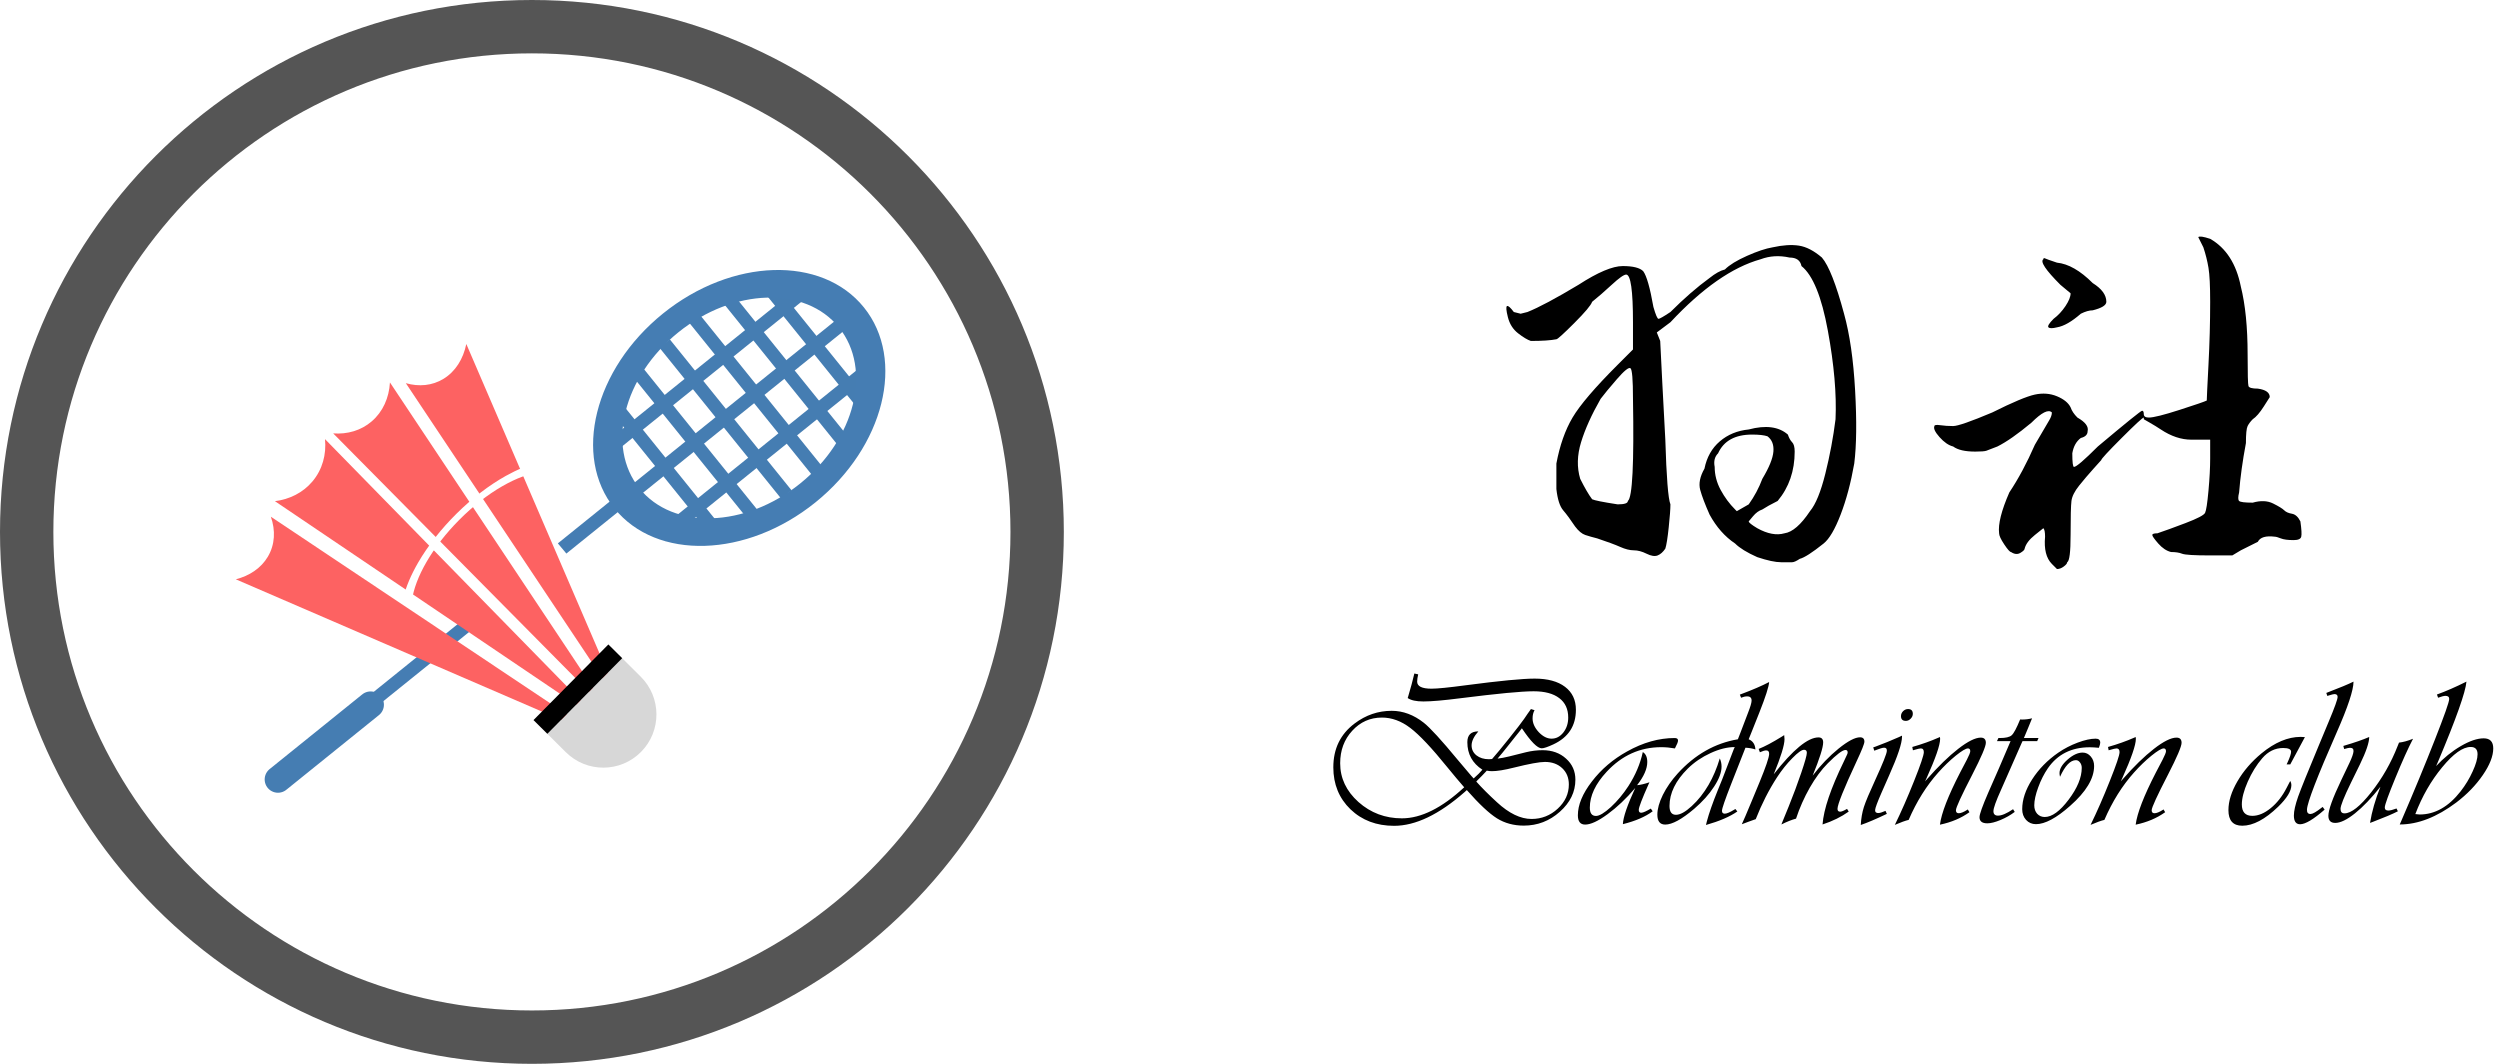 <svg width="188" height="80" viewBox="0 0 188 80" fill="none" xmlns="http://www.w3.org/2000/svg">
<path fill-rule="evenodd" clip-rule="evenodd" d="M40 80C62.091 80 80 62.091 80 40C80 17.909 62.091 0 40 0C17.909 0 0 17.909 0 40C0 62.091 17.909 80 40 80ZM40 75.987C59.875 75.987 75.987 59.875 75.987 40C75.987 20.125 59.875 4.013 40 4.013C20.125 4.013 4.013 20.125 4.013 40C4.013 59.875 20.125 75.987 40 75.987Z" fill="#555555"/>
<path fill-rule="evenodd" clip-rule="evenodd" d="M42.591 41.628L46.7 38.316L46.072 37.537L41.95 40.861L42.591 41.628ZM36.182 46.797L35.541 46.029L26.847 53.04L27.474 53.818L36.182 46.797Z" fill="#457DB3"/>
<line x1="57.586" y1="21.33" x2="65.337" y2="30.942" stroke="#457DB2"/>
<line x1="47.702" y1="27.66" x2="56.867" y2="39.026" stroke="#457DB2"/>
<line x1="54.522" y1="22.161" x2="63.687" y2="33.527" stroke="#457DB2"/>
<line x1="45.887" y1="30.061" x2="53.449" y2="39.438" stroke="#457DB2"/>
<line x1="52.249" y1="23.994" x2="61.414" y2="35.36" stroke="#457DB2"/>
<line x1="45.318" y1="34.104" x2="60.271" y2="22.047" stroke="#457DB2"/>
<line x1="49.975" y1="25.827" x2="59.141" y2="37.193" stroke="#457DB2"/>
<line x1="49.756" y1="40.308" x2="66.237" y2="27.019" stroke="#457DB2"/>
<line x1="47.184" y1="37.359" x2="63.665" y2="24.07" stroke="#457DB2"/>
<path fill-rule="evenodd" clip-rule="evenodd" d="M46.213 38.239C49.376 42.163 56.139 41.958 61.318 37.782C66.496 33.606 68.13 27.04 64.966 23.117C61.803 19.194 55.04 19.398 49.861 23.574C44.683 27.75 43.049 34.316 46.213 38.239ZM48.088 36.727C50.619 39.866 56.029 39.702 60.172 36.361C64.315 33.02 65.622 27.768 63.091 24.629C60.56 21.491 55.15 21.654 51.007 24.995C46.864 28.336 45.557 33.588 48.088 36.727Z" fill="#457DB3"/>
<line x1="20.903" y1="58.614" x2="27.871" y2="52.995" stroke="#457DB2" stroke-width="2" stroke-linecap="round"/>
<g filter="url(#filter0_d_127_2)">
<path fill-rule="evenodd" clip-rule="evenodd" d="M17.734 39.565L45.164 51.416L20.368 34.857C20.728 35.885 20.682 36.953 20.143 37.863C19.634 38.721 18.768 39.298 17.734 39.565Z" fill="#FD6262"/>
</g>
<g filter="url(#filter1_d_127_2)">
<path fill-rule="evenodd" clip-rule="evenodd" d="M30.518 24.814L46.955 49.479L35.066 21.868C34.839 22.985 34.258 23.932 33.355 24.486C32.502 25.009 31.5 25.095 30.518 24.814Z" fill="#FD6262"/>
</g>
<g filter="url(#filter2_d_127_2)">
<path fill-rule="evenodd" clip-rule="evenodd" d="M20.674 33.689L45.245 50.289L24.44 29.022C24.553 30.174 24.249 31.312 23.492 32.209C22.776 33.056 21.771 33.551 20.674 33.689Z" fill="#FD6262"/>
</g>
<g filter="url(#filter3_d_127_2)">
<path fill-rule="evenodd" clip-rule="evenodd" d="M25.056 28.591L45.849 49.597L29.324 24.759C29.259 25.907 28.8 26.961 27.948 27.691C27.143 28.38 26.117 28.669 25.056 28.591Z" fill="#FD6262"/>
</g>
<path fill-rule="evenodd" clip-rule="evenodd" d="M40.518 34.781C39.756 34.957 38.915 35.297 38.038 35.787C36.786 36.486 35.509 37.462 34.347 38.611C33.186 39.759 32.183 41.034 31.449 42.298C30.905 43.236 30.523 44.141 30.325 44.959L30.978 45.151C31.215 43.43 32.496 41.149 34.526 39.104C36.622 36.992 38.977 35.675 40.715 35.486L40.518 34.781Z" fill="white"/>
<g filter="url(#filter4_d_127_2)">
<path fill-rule="evenodd" clip-rule="evenodd" d="M41.159 51.183L42.553 52.567C44.12 54.124 46.651 54.113 48.206 52.543C49.76 50.974 49.749 48.44 48.181 46.884L46.787 45.499L41.159 51.183Z" fill="#D7D7D7"/>
<rect width="7.999" height="1.467" transform="matrix(0.704 -0.711 0.71 0.705 40.118 50.15)" fill="black"/>
</g>
<path d="M133.296 18.6C134.064 18.429 134.725 18.387 135.28 18.472C135.835 18.557 136.411 18.856 137.008 19.368C137.52 19.965 138.075 21.373 138.672 23.592C139.099 25.128 139.376 27.048 139.504 29.352C139.632 31.656 139.611 33.491 139.44 34.856C139.184 36.307 138.843 37.587 138.416 38.696C137.989 39.805 137.563 40.531 137.136 40.872C136.283 41.555 135.685 41.939 135.344 42.024C135.088 42.195 134.896 42.28 134.768 42.28C134.64 42.28 134.363 42.28 133.936 42.28C133.509 42.28 132.912 42.152 132.144 41.896C131.376 41.555 130.821 41.213 130.48 40.872C129.712 40.36 129.072 39.635 128.56 38.696C128.219 37.928 127.984 37.309 127.856 36.84C127.728 36.371 127.835 35.837 128.176 35.24C128.347 34.387 128.731 33.704 129.328 33.192C129.925 32.68 130.651 32.381 131.504 32.296C132.784 31.955 133.765 32.083 134.448 32.68C134.533 32.936 134.64 33.128 134.768 33.256C134.896 33.384 134.96 33.619 134.96 33.96C134.96 35.411 134.533 36.648 133.68 37.672C133.168 37.928 132.784 38.141 132.528 38.312C132.272 38.397 132.037 38.568 131.824 38.824C131.611 39.08 131.504 39.208 131.504 39.208C131.504 39.293 131.717 39.464 132.144 39.72C132.912 40.147 133.595 40.275 134.192 40.104C134.789 40.019 135.429 39.464 136.112 38.44C136.539 37.928 136.923 36.989 137.264 35.624C137.605 34.259 137.861 32.893 138.032 31.528C138.117 29.651 137.925 27.432 137.456 24.872C136.987 22.312 136.325 20.691 135.472 20.008C135.387 19.581 135.088 19.368 134.576 19.368C133.808 19.197 133.083 19.24 132.4 19.496C130.267 20.093 128.005 21.672 125.616 24.232L124.592 25L124.848 25.64C124.933 27.432 125.061 29.907 125.232 33.064C125.317 35.88 125.445 37.501 125.616 37.928C125.616 38.269 125.573 38.845 125.488 39.656C125.403 40.467 125.317 41 125.232 41.256C125.061 41.512 124.869 41.683 124.656 41.768C124.443 41.853 124.165 41.811 123.824 41.64C123.483 41.469 123.163 41.384 122.864 41.384C122.565 41.384 122.224 41.299 121.84 41.128C121.456 40.957 120.88 40.744 120.112 40.488C119.771 40.403 119.472 40.317 119.216 40.232C118.96 40.147 118.704 39.933 118.448 39.592C118.107 39.08 117.808 38.675 117.552 38.376C117.296 38.077 117.125 37.544 117.04 36.776C117.04 36.264 117.04 35.624 117.04 34.856C117.296 33.491 117.701 32.339 118.256 31.4C118.811 30.461 119.941 29.139 121.648 27.432L122.8 26.28V24.232C122.8 21.843 122.629 20.648 122.288 20.648C122.117 20.648 121.755 20.904 121.2 21.416C120.645 21.928 120.155 22.355 119.728 22.696C119.643 22.952 119.195 23.485 118.384 24.296C117.573 25.107 117.125 25.512 117.04 25.512C116.613 25.597 115.973 25.64 115.12 25.64C114.864 25.555 114.544 25.363 114.16 25.064C113.776 24.765 113.52 24.36 113.392 23.848C113.264 23.336 113.243 23.059 113.328 23.016C113.413 22.973 113.584 23.123 113.84 23.464L114.352 23.592L114.864 23.464C115.717 23.123 116.997 22.44 118.704 21.416C120.155 20.477 121.264 20.008 122.032 20.008C122.8 20.008 123.312 20.136 123.568 20.392C123.824 20.733 124.08 21.629 124.336 23.08C124.507 23.677 124.635 23.976 124.72 23.976C124.805 23.976 125.104 23.805 125.616 23.464C126.64 22.44 127.621 21.587 128.56 20.904C128.987 20.563 129.371 20.349 129.712 20.264C130.053 19.923 130.608 19.581 131.376 19.24C132.144 18.899 132.784 18.685 133.296 18.6ZM122.8 29.992C122.8 28.541 122.736 27.773 122.608 27.688C122.48 27.603 122.139 27.88 121.584 28.52C121.029 29.16 120.624 29.651 120.368 29.992C119.685 31.187 119.195 32.275 118.896 33.256C118.597 34.237 118.576 35.155 118.832 36.008C119.173 36.691 119.472 37.203 119.728 37.544C119.899 37.629 120.539 37.757 121.648 37.928C122.16 37.928 122.416 37.843 122.416 37.672C122.757 37.416 122.885 34.856 122.8 29.992ZM132.912 32.808C132.656 32.723 132.272 32.68 131.76 32.68C130.48 32.68 129.627 33.149 129.2 34.088C128.944 34.344 128.859 34.685 128.944 35.112C128.944 35.709 129.093 36.285 129.392 36.84C129.691 37.395 130.053 37.885 130.48 38.312L130.608 38.44L131.504 37.928C131.931 37.331 132.272 36.691 132.528 36.008C133.04 35.155 133.317 34.472 133.36 33.96C133.403 33.448 133.253 33.064 132.912 32.808ZM153.661 19.496C153.661 19.411 153.704 19.389 153.789 19.432C153.875 19.475 154.173 19.581 154.685 19.752C155.539 19.837 156.435 20.349 157.373 21.288C158.056 21.715 158.397 22.184 158.397 22.696C158.397 22.952 158.056 23.165 157.373 23.336C157.117 23.336 156.819 23.421 156.477 23.592C155.795 24.189 155.197 24.531 154.685 24.616C154.344 24.701 154.131 24.701 154.045 24.616C153.96 24.531 154.088 24.317 154.429 23.976C154.771 23.72 155.069 23.4 155.325 23.016C155.581 22.632 155.709 22.312 155.709 22.056C155.709 22.056 155.453 21.843 154.941 21.416C153.832 20.307 153.405 19.667 153.661 19.496ZM165.309 17.832C165.395 17.747 165.693 17.789 166.205 17.96C167.4 18.643 168.168 19.837 168.509 21.544C168.851 22.909 169.021 24.616 169.021 26.664C169.021 28.115 169.043 28.904 169.085 29.032C169.128 29.16 169.363 29.224 169.789 29.224C170.387 29.309 170.685 29.523 170.685 29.864C170.685 29.864 170.536 30.099 170.237 30.568C169.939 31.037 169.661 31.357 169.405 31.528C169.235 31.699 169.107 31.869 169.021 32.04C168.936 32.211 168.893 32.637 168.893 33.32C168.637 34.685 168.467 35.923 168.381 37.032C168.296 37.373 168.296 37.587 168.381 37.672C168.467 37.757 168.808 37.8 169.405 37.8C170.003 37.629 170.515 37.651 170.941 37.864C171.368 38.077 171.645 38.248 171.773 38.376C171.901 38.504 172.093 38.589 172.349 38.632C172.605 38.675 172.819 38.867 172.989 39.208C173.075 39.805 173.096 40.189 173.053 40.36C173.011 40.531 172.819 40.616 172.477 40.616C172.051 40.616 171.731 40.573 171.517 40.488C171.304 40.403 171.155 40.36 171.069 40.36C170.387 40.275 169.96 40.403 169.789 40.744C169.619 40.829 169.192 41.043 168.509 41.384L167.869 41.768H166.205C165.011 41.768 164.307 41.725 164.093 41.64C163.88 41.555 163.603 41.512 163.261 41.512C162.92 41.427 162.6 41.213 162.301 40.872C162.003 40.531 161.853 40.317 161.853 40.232C161.853 40.147 161.981 40.104 162.237 40.104C162.749 39.933 163.453 39.677 164.349 39.336C165.245 38.995 165.736 38.739 165.821 38.568C165.907 38.397 165.992 37.843 166.077 36.904C166.163 35.965 166.205 35.155 166.205 34.472V33.064H164.797C164.029 33.064 163.261 32.808 162.493 32.296C162.237 32.125 161.96 31.955 161.661 31.784C161.363 31.613 161.213 31.528 161.213 31.528C161.213 31.443 161.213 31.4 161.213 31.4C161.128 31.4 160.573 31.912 159.549 32.936C158.525 33.96 158.013 34.515 158.013 34.6C158.013 34.6 157.821 34.813 157.437 35.24C157.053 35.667 156.691 36.093 156.349 36.52C156.008 36.947 155.816 37.331 155.773 37.672C155.731 38.013 155.709 38.867 155.709 40.232C155.709 41.512 155.624 42.195 155.453 42.28C155.453 42.365 155.368 42.472 155.197 42.6C155.027 42.728 154.856 42.792 154.685 42.792C154.685 42.792 154.557 42.664 154.301 42.408C153.875 41.981 153.704 41.299 153.789 40.36C153.789 40.019 153.747 39.805 153.661 39.72C153.661 39.72 153.448 39.891 153.021 40.232C152.595 40.573 152.339 40.915 152.253 41.256C152.253 41.341 152.147 41.448 151.933 41.576C151.72 41.704 151.485 41.683 151.229 41.512C151.144 41.512 150.973 41.32 150.717 40.936C150.461 40.552 150.333 40.275 150.333 40.104C150.248 39.421 150.504 38.397 151.101 37.032C151.784 36.008 152.424 34.813 153.021 33.448C153.619 32.424 153.981 31.805 154.109 31.592C154.237 31.379 154.301 31.187 154.301 31.016C154.045 30.76 153.533 31.016 152.765 31.784C151.741 32.637 150.888 33.235 150.205 33.576C149.779 33.747 149.501 33.853 149.373 33.896C149.245 33.939 148.968 33.96 148.541 33.96C147.773 33.96 147.219 33.832 146.877 33.576C146.536 33.491 146.195 33.256 145.853 32.872C145.512 32.488 145.384 32.211 145.469 32.04C145.469 31.955 145.619 31.933 145.917 31.976C146.216 32.019 146.536 32.04 146.877 32.04C147.219 32.04 148.2 31.699 149.821 31.016C151.357 30.248 152.424 29.8 153.021 29.672C153.619 29.544 154.173 29.587 154.685 29.8C155.197 30.013 155.539 30.291 155.709 30.632C155.795 30.888 155.965 31.144 156.221 31.4C156.819 31.741 157.075 32.083 156.989 32.424C156.989 32.68 156.819 32.851 156.477 32.936C156.136 33.192 155.923 33.576 155.837 34.088C155.837 34.771 155.88 35.112 155.965 35.112C156.136 35.112 156.733 34.6 157.757 33.576C159.891 31.784 161 30.888 161.085 30.888C161.171 30.888 161.213 30.973 161.213 31.144C161.213 31.315 161.341 31.4 161.597 31.4C161.939 31.4 162.707 31.208 163.901 30.824C165.096 30.44 165.779 30.205 165.949 30.12C165.949 29.949 165.992 29.053 166.077 27.432C166.163 25.811 166.205 24.232 166.205 22.696C166.205 21.501 166.163 20.648 166.077 20.136C165.992 19.624 165.864 19.112 165.693 18.6C165.437 18.088 165.309 17.832 165.309 17.832Z" fill="black"/>
<path d="M114.445 54.766C114.341 54.911 114.18 55.117 113.961 55.383C113.857 55.513 113.698 55.714 113.484 55.984C113.115 56.453 112.826 56.807 112.617 57.047C112.862 57.021 113.154 56.966 113.492 56.883L114.742 56.57C115.169 56.466 115.589 56.414 116 56.414C116.714 56.414 117.302 56.625 117.766 57.047C118.234 57.464 118.469 57.992 118.469 58.633C118.469 59.55 118.078 60.354 117.297 61.047C116.521 61.74 115.617 62.086 114.586 62.086C113.831 62.086 113.159 61.904 112.57 61.539C111.982 61.169 111.227 60.461 110.305 59.414L110.141 59.562C108.214 61.255 106.445 62.102 104.836 62.102C103.513 62.102 102.419 61.688 101.555 60.859C100.695 60.026 100.266 58.974 100.266 57.703C100.266 56.307 100.799 55.208 101.867 54.406C102.706 53.771 103.635 53.453 104.656 53.453C105.505 53.453 106.31 53.753 107.07 54.352C107.549 54.732 108.396 55.656 109.609 57.125C110.005 57.604 110.349 58.01 110.641 58.344L110.82 58.539C111.107 58.284 111.326 58.065 111.477 57.883C110.721 57.393 110.344 56.703 110.344 55.812C110.344 55.271 110.62 55 111.172 55C110.833 55.385 110.664 55.737 110.664 56.055C110.664 56.357 110.786 56.607 111.031 56.805C111.276 56.997 111.589 57.094 111.969 57.094C112.01 57.094 112.089 57.089 112.203 57.078L112.25 57.023C112.51 56.732 112.927 56.227 113.5 55.508C114.073 54.789 114.445 54.305 114.617 54.055L114.883 53.664L115.023 53.469C115.044 53.443 115.078 53.393 115.125 53.32L115.398 53.406C115.299 53.578 115.25 53.784 115.25 54.023C115.25 54.378 115.404 54.721 115.711 55.055C116.023 55.383 116.346 55.547 116.68 55.547C117.023 55.547 117.318 55.393 117.562 55.086C117.807 54.773 117.93 54.398 117.93 53.961C117.93 53.325 117.706 52.839 117.258 52.5C116.81 52.156 116.167 51.984 115.328 51.984C114.422 51.984 112.586 52.159 109.82 52.508C108.57 52.669 107.643 52.75 107.039 52.75C106.497 52.75 106.104 52.664 105.859 52.492L105.906 52.336C106.083 51.747 106.234 51.185 106.359 50.648L106.648 50.711C106.596 50.935 106.57 51.117 106.57 51.258C106.57 51.612 106.93 51.789 107.648 51.789C108.091 51.789 108.953 51.703 110.234 51.531C112.766 51.198 114.49 51.031 115.406 51.031C116.385 51.031 117.146 51.237 117.688 51.648C118.234 52.06 118.508 52.635 118.508 53.375C118.508 54.583 117.943 55.45 116.812 55.977C116.385 56.175 116.094 56.273 115.938 56.273C115.615 56.273 115.117 55.771 114.445 54.766ZM111.016 58.773C111.427 59.237 111.945 59.755 112.57 60.328C113.477 61.167 114.344 61.586 115.172 61.586C115.927 61.586 116.583 61.328 117.141 60.812C117.698 60.297 117.977 59.69 117.977 58.992C117.977 58.487 117.81 58.078 117.477 57.766C117.143 57.453 116.711 57.297 116.18 57.297C115.768 57.297 114.987 57.44 113.836 57.727C113.133 57.904 112.586 57.992 112.195 57.992C112.065 57.992 111.935 57.979 111.805 57.953C111.763 57.995 111.737 58.023 111.727 58.039L111.43 58.352L111.094 58.688C111.083 58.698 111.057 58.727 111.016 58.773ZM110.109 59.203L110.039 59.125C109.732 58.776 109.336 58.305 108.852 57.711C107.669 56.247 106.737 55.258 106.055 54.742C105.372 54.221 104.661 53.961 103.922 53.961C103.036 53.961 102.292 54.292 101.688 54.953C101.083 55.609 100.781 56.425 100.781 57.398C100.781 58.518 101.24 59.49 102.156 60.312C103.078 61.13 104.167 61.539 105.422 61.539C106.87 61.539 108.432 60.76 110.109 59.203ZM124.141 60.805L124.281 61.008C123.734 61.419 122.987 61.742 122.039 61.977C122.065 61.45 122.375 60.544 122.969 59.258C122.297 60.05 121.604 60.706 120.891 61.227C120.182 61.747 119.62 62.008 119.203 62.008C118.839 62.008 118.656 61.776 118.656 61.312C118.656 60.526 119.008 59.677 119.711 58.766C120.414 57.849 121.297 57.096 122.359 56.508C123.557 55.836 124.75 55.5 125.938 55.5C126.104 55.5 126.188 55.562 126.188 55.688C126.188 55.792 126.109 55.99 125.953 56.281C125.599 56.219 125.255 56.188 124.922 56.188C123.333 56.188 121.966 56.805 120.82 58.039C119.977 58.945 119.555 59.844 119.555 60.734C119.555 61.151 119.708 61.359 120.016 61.359C120.276 61.359 120.651 61.135 121.141 60.688C121.63 60.234 122.068 59.711 122.453 59.117C122.984 58.294 123.346 57.44 123.539 56.555C123.763 56.69 123.875 56.94 123.875 57.305C123.875 57.81 123.62 58.391 123.109 59.047C123.359 59.026 123.669 58.953 124.039 58.828L123.977 58.961C123.482 60.07 123.234 60.719 123.234 60.906C123.234 61.057 123.305 61.128 123.445 61.117C123.576 61.107 123.807 61.003 124.141 60.805ZM133.039 51.289C133.018 51.633 132.773 52.396 132.305 53.578L131.727 55.031L131.5 55.594C131.812 55.719 131.982 55.974 132.008 56.359C131.789 56.286 131.539 56.242 131.258 56.227L131.203 56.367L130.195 58.93C129.727 60.122 129.492 60.802 129.492 60.969C129.492 61.115 129.562 61.188 129.703 61.188C129.849 61.188 130.089 61.086 130.422 60.883C130.438 60.872 130.464 60.857 130.5 60.836L130.648 61.023C130.086 61.414 129.299 61.753 128.289 62.039L128.352 61.781C128.518 61.156 128.792 60.375 129.172 59.438C129.292 59.151 129.401 58.883 129.5 58.633L130.375 56.352L130.453 56.18C129.891 56.18 129.284 56.331 128.633 56.633C127.982 56.93 127.411 57.318 126.922 57.797C126.005 58.708 125.547 59.646 125.547 60.609C125.547 61.052 125.708 61.273 126.031 61.273C126.349 61.273 126.745 61.055 127.219 60.617C127.698 60.18 128.12 59.648 128.484 59.023C128.828 58.43 129.109 57.766 129.328 57.031C129.417 57.224 129.461 57.43 129.461 57.648C129.461 58.081 129.273 58.583 128.898 59.156C128.529 59.729 128.031 60.284 127.406 60.82C126.474 61.612 125.747 62.008 125.227 62.008C124.831 62.008 124.633 61.76 124.633 61.266C124.633 60.833 124.771 60.336 125.047 59.773C125.328 59.211 125.701 58.675 126.164 58.164C127.461 56.742 128.969 55.885 130.688 55.594L130.898 55.055L131.461 53.578C131.628 53.151 131.714 52.859 131.719 52.703C131.729 52.479 131.617 52.367 131.383 52.367C131.247 52.367 131.096 52.401 130.93 52.469L130.836 52.234L130.961 52.188C131.81 51.87 132.503 51.57 133.039 51.289ZM138.898 60.828L139.023 61.031C138.471 61.427 137.815 61.75 137.055 62C137.138 60.865 137.672 59.286 138.656 57.266L138.883 56.781C138.924 56.703 138.945 56.638 138.945 56.586C138.945 56.461 138.891 56.398 138.781 56.398C138.557 56.398 138.115 56.732 137.453 57.398C136.974 57.878 136.521 58.49 136.094 59.234C135.672 59.979 135.328 60.755 135.062 61.562C134.755 61.641 134.388 61.786 133.961 62L134.047 61.781L134.516 60.633C134.859 59.784 135.172 58.945 135.453 58.117C135.734 57.289 135.875 56.786 135.875 56.609C135.875 56.458 135.805 56.383 135.664 56.383C135.487 56.383 135.193 56.594 134.781 57.016C134.37 57.432 133.987 57.911 133.633 58.453C133.018 59.401 132.484 60.45 132.031 61.602C131.964 61.622 131.924 61.635 131.914 61.641L131.5 61.789C131.333 61.846 131.161 61.911 130.984 61.984C131.109 61.719 131.354 61.146 131.719 60.266L132.328 58.797C132.786 57.682 133.023 56.987 133.039 56.711C133.049 56.523 132.974 56.43 132.812 56.43C132.708 56.43 132.552 56.477 132.344 56.57L132.25 56.32C132.703 56.143 133.286 55.833 134 55.391L134.172 55.281C134.188 55.401 134.195 55.503 134.195 55.586C134.195 56.029 133.924 56.909 133.383 58.227C134.831 56.378 135.953 55.453 136.75 55.453C136.984 55.453 137.102 55.578 137.102 55.828C137.102 56.203 136.839 57.036 136.312 58.328C136.911 57.542 137.56 56.865 138.258 56.297C138.961 55.729 139.5 55.445 139.875 55.445C140.094 55.445 140.203 55.555 140.203 55.773C140.203 55.925 140.005 56.422 139.609 57.266C138.656 59.312 138.18 60.5 138.18 60.828C138.18 60.969 138.247 61.039 138.383 61.039C138.482 61.039 138.654 60.969 138.898 60.828ZM143.031 55.32V55.406C143.031 55.896 142.708 56.865 142.062 58.312L141.484 59.625C141.177 60.328 141.018 60.758 141.008 60.914C141.003 61.075 141.091 61.151 141.273 61.141C141.378 61.135 141.549 61.081 141.789 60.977L141.891 61.203C141.073 61.594 140.419 61.872 139.93 62.039C139.956 61.55 140.034 61.099 140.164 60.688C140.299 60.271 140.589 59.583 141.031 58.625C141.594 57.396 141.88 56.677 141.891 56.469C141.901 56.307 141.833 56.227 141.688 56.227C141.62 56.227 141.531 56.245 141.422 56.281L141.094 56.398C141.073 56.404 141.023 56.422 140.945 56.453L140.867 56.203L141.031 56.148C141.609 55.935 142.198 55.695 142.797 55.43L143.031 55.32ZM143.484 53.32C143.724 53.32 143.844 53.44 143.844 53.68C143.844 53.815 143.789 53.938 143.68 54.047C143.576 54.156 143.456 54.211 143.32 54.211C143.076 54.211 142.953 54.091 142.953 53.852C142.953 53.716 143.005 53.594 143.109 53.484C143.219 53.375 143.344 53.32 143.484 53.32ZM147.977 60.867L148.102 61.078C147.477 61.526 146.737 61.839 145.883 62.016C145.992 61.156 146.497 59.852 147.398 58.102L147.906 57.133C148.078 56.8 148.164 56.586 148.164 56.492C148.164 56.352 148.107 56.281 147.992 56.281C147.831 56.281 147.523 56.464 147.07 56.828C146.622 57.193 146.185 57.615 145.758 58.094C144.872 59.083 144.13 60.271 143.531 61.656C143.286 61.714 142.94 61.839 142.492 62.031C142.971 61.052 143.453 59.953 143.938 58.734C144.427 57.51 144.672 56.786 144.672 56.562C144.672 56.375 144.596 56.281 144.445 56.281C144.367 56.281 144.198 56.32 143.938 56.398C143.917 56.404 143.888 56.411 143.852 56.422L143.805 56.172C144.534 55.964 145.193 55.729 145.781 55.469L145.883 55.422C145.893 55.49 145.898 55.536 145.898 55.562C145.898 56.026 145.557 57.013 144.875 58.523L144.766 58.758L144.898 58.609C145.753 57.635 146.539 56.87 147.258 56.312C147.982 55.75 148.547 55.469 148.953 55.469C149.208 55.469 149.336 55.599 149.336 55.859C149.336 56.13 148.995 56.93 148.312 58.258C147.495 59.841 147.086 60.732 147.086 60.93C147.086 61.081 147.156 61.156 147.297 61.156C147.453 61.156 147.667 61.07 147.938 60.898L147.977 60.867ZM153.297 55.5L153.195 55.734H152.094L152.031 55.867C151.932 56.075 151.664 56.685 151.227 57.695C151.049 58.107 150.799 58.675 150.477 59.398C150.096 60.242 149.906 60.776 149.906 61C149.906 61.224 150.021 61.336 150.25 61.336C150.526 61.336 150.904 61.175 151.383 60.852L151.508 61.055C151.195 61.294 150.839 61.497 150.438 61.664C150.036 61.831 149.706 61.914 149.445 61.914C149.055 61.914 148.859 61.76 148.859 61.453C148.859 61.234 149.078 60.62 149.516 59.609L150.328 57.758C150.781 56.711 151.044 56.096 151.117 55.914L151.195 55.734H150.172L150.281 55.5H150.383C150.831 55.5 151.13 55.43 151.281 55.289C151.438 55.148 151.648 54.753 151.914 54.102C151.992 54.107 152.044 54.109 152.07 54.109C152.32 54.109 152.568 54.078 152.812 54.016C152.755 54.167 152.654 54.414 152.508 54.758L152.273 55.32L152.195 55.5H153.297ZM157.836 56.234C157.56 56.208 157.331 56.195 157.148 56.195C155.779 56.195 154.729 56.721 154 57.773C153.714 58.19 153.471 58.669 153.273 59.211C153.076 59.747 152.977 60.198 152.977 60.562C152.977 60.818 153.049 61.029 153.195 61.195C153.346 61.357 153.536 61.438 153.766 61.438C154.307 61.438 154.906 61.003 155.562 60.133C156.219 59.263 156.547 58.466 156.547 57.742C156.547 57.581 156.503 57.445 156.414 57.336C156.331 57.221 156.229 57.164 156.109 57.164C155.693 57.164 155.294 57.581 154.914 58.414C154.888 58.31 154.875 58.219 154.875 58.141C154.875 57.818 155.076 57.479 155.477 57.125C155.878 56.771 156.258 56.594 156.617 56.594C156.857 56.594 157.06 56.693 157.227 56.891C157.393 57.083 157.477 57.32 157.477 57.602C157.477 58.544 156.875 59.544 155.672 60.602C154.641 61.518 153.784 61.977 153.102 61.977C152.805 61.977 152.557 61.87 152.359 61.656C152.167 61.443 152.07 61.175 152.07 60.852C152.07 60.138 152.318 59.393 152.812 58.617C153.312 57.836 153.969 57.164 154.781 56.602C155.229 56.294 155.716 56.042 156.242 55.844C156.773 55.646 157.224 55.547 157.594 55.547C157.823 55.547 157.938 55.648 157.938 55.852C157.938 55.93 157.904 56.057 157.836 56.234ZM162.695 60.867L162.82 61.078C162.195 61.526 161.456 61.839 160.602 62.016C160.711 61.156 161.216 59.852 162.117 58.102L162.625 57.133C162.797 56.8 162.883 56.586 162.883 56.492C162.883 56.352 162.826 56.281 162.711 56.281C162.549 56.281 162.242 56.464 161.789 56.828C161.341 57.193 160.904 57.615 160.477 58.094C159.591 59.083 158.849 60.271 158.25 61.656C158.005 61.714 157.659 61.839 157.211 62.031C157.69 61.052 158.172 59.953 158.656 58.734C159.146 57.51 159.391 56.786 159.391 56.562C159.391 56.375 159.315 56.281 159.164 56.281C159.086 56.281 158.917 56.32 158.656 56.398C158.635 56.404 158.607 56.411 158.57 56.422L158.523 56.172C159.253 55.964 159.911 55.729 160.5 55.469L160.602 55.422C160.612 55.49 160.617 55.536 160.617 55.562C160.617 56.026 160.276 57.013 159.594 58.523L159.484 58.758L159.617 58.609C160.471 57.635 161.258 56.87 161.977 56.312C162.701 55.75 163.266 55.469 163.672 55.469C163.927 55.469 164.055 55.599 164.055 55.859C164.055 56.13 163.714 56.93 163.031 58.258C162.214 59.841 161.805 60.732 161.805 60.93C161.805 61.081 161.875 61.156 162.016 61.156C162.172 61.156 162.385 61.07 162.656 60.898L162.695 60.867ZM173.328 55.43L172.227 57.484H171.953L172.016 57.352C172.198 56.956 172.289 56.682 172.289 56.531C172.289 56.344 172.091 56.25 171.695 56.25C171.086 56.25 170.56 56.508 170.117 57.023C169.695 57.513 169.333 58.099 169.031 58.781C168.734 59.458 168.586 60.029 168.586 60.492C168.586 61.065 168.849 61.352 169.375 61.352C169.823 61.352 170.284 61.159 170.758 60.773C171.232 60.388 171.63 59.88 171.953 59.25L172.156 58.859C172.167 58.839 172.19 58.794 172.227 58.727C172.284 58.825 172.312 58.927 172.312 59.031C172.312 59.479 171.979 60.026 171.312 60.672C170.328 61.62 169.43 62.094 168.617 62.094C167.924 62.094 167.578 61.703 167.578 60.922C167.578 60.25 167.805 59.526 168.258 58.75C168.711 57.974 169.312 57.276 170.062 56.656C171.068 55.828 172.049 55.414 173.008 55.414C173.07 55.414 173.177 55.419 173.328 55.43ZM176.984 51.258C176.984 51.893 176.562 53.167 175.719 55.078C174.255 58.406 173.51 60.339 173.484 60.875C173.474 61.109 173.568 61.221 173.766 61.211C173.917 61.206 174.185 61.052 174.57 60.75L174.664 60.68L174.812 60.883C173.974 61.617 173.359 61.984 172.969 61.984C172.656 61.984 172.5 61.766 172.5 61.328C172.5 60.99 172.607 60.516 172.82 59.906C173.039 59.297 173.557 58.013 174.375 56.055L175.117 54.273C175.565 53.206 175.789 52.583 175.789 52.406C175.789 52.266 175.708 52.195 175.547 52.195C175.49 52.195 175.352 52.229 175.133 52.297C175.107 52.307 175.068 52.32 175.016 52.336L174.938 52.109L175.055 52.062C175.956 51.719 176.599 51.45 176.984 51.258ZM181.461 55.555C181.096 56.253 180.654 57.234 180.133 58.5C179.612 59.766 179.346 60.503 179.336 60.711C179.331 60.872 179.419 60.953 179.602 60.953C179.742 60.953 179.948 60.901 180.219 60.797L180.32 61.008C179.94 61.206 179.312 61.471 178.438 61.805L178.227 61.883C178.362 61.034 178.622 60.128 179.008 59.164C178.336 60.013 177.698 60.68 177.094 61.164C176.495 61.643 176 61.883 175.609 61.883C175.266 61.883 175.094 61.703 175.094 61.344C175.094 60.911 175.414 60.023 176.055 58.68L176.68 57.367C176.872 56.961 176.974 56.669 176.984 56.492C176.995 56.32 176.906 56.234 176.719 56.234C176.635 56.234 176.49 56.266 176.281 56.328L176.219 56.094L176.344 56.055C177.073 55.841 177.68 55.63 178.164 55.422C178.164 55.839 177.932 56.523 177.469 57.477L176.789 58.867C176.268 59.935 176.008 60.589 176.008 60.828C176.008 61.052 176.107 61.164 176.305 61.164C176.81 61.164 177.479 60.638 178.312 59.586C179.146 58.529 179.81 57.365 180.305 56.094L180.406 55.844C180.708 55.812 181.06 55.716 181.461 55.555ZM185.477 51.258C185.414 52.039 184.701 54.05 183.336 57.289L183.195 57.609C183.763 57 184.38 56.5 185.047 56.109C185.714 55.719 186.289 55.523 186.773 55.523C187.253 55.523 187.492 55.776 187.492 56.281C187.492 56.854 187.232 57.521 186.711 58.281C186.19 59.042 185.526 59.729 184.719 60.344C183.25 61.448 181.831 62 180.461 62L180.57 61.75C181.544 59.49 182.388 57.448 183.102 55.625C183.82 53.802 184.18 52.781 184.18 52.562C184.18 52.406 184.086 52.328 183.898 52.328C183.784 52.328 183.599 52.375 183.344 52.469L183.258 52.227C183.935 51.982 184.674 51.659 185.477 51.258ZM181.633 61.219C181.773 61.24 181.88 61.25 181.953 61.25C183.104 61.25 184.133 60.669 185.039 59.508C185.404 59.039 185.706 58.539 185.945 58.008C186.19 57.477 186.312 57.047 186.312 56.719C186.312 56.354 186.141 56.172 185.797 56.172C185.203 56.172 184.487 56.682 183.648 57.703C182.81 58.719 182.138 59.891 181.633 61.219Z" fill="black"/>
<defs>
<filter id="filter0_d_127_2" x="13.734" y="34.857" width="35.429" height="24.559" filterUnits="userSpaceOnUse" color-interpolation-filters="sRGB">
<feFlood flood-opacity="0" result="BackgroundImageFix"/>
<feColorMatrix in="SourceAlpha" type="matrix" values="0 0 0 0 0 0 0 0 0 0 0 0 0 0 0 0 0 0 127 0" result="hardAlpha"/>
<feOffset dy="4"/>
<feGaussianBlur stdDeviation="2"/>
<feComposite in2="hardAlpha" operator="out"/>
<feColorMatrix type="matrix" values="0 0 0 0 0 0 0 0 0 0 0 0 0 0 0 0 0 0 0.25 0"/>
<feBlend mode="normal" in2="BackgroundImageFix" result="effect1_dropShadow_127_2"/>
<feBlend mode="normal" in="SourceGraphic" in2="effect1_dropShadow_127_2" result="shape"/>
</filter>
<filter id="filter1_d_127_2" x="26.518" y="21.868" width="24.436" height="35.611" filterUnits="userSpaceOnUse" color-interpolation-filters="sRGB">
<feFlood flood-opacity="0" result="BackgroundImageFix"/>
<feColorMatrix in="SourceAlpha" type="matrix" values="0 0 0 0 0 0 0 0 0 0 0 0 0 0 0 0 0 0 127 0" result="hardAlpha"/>
<feOffset dy="4"/>
<feGaussianBlur stdDeviation="2"/>
<feComposite in2="hardAlpha" operator="out"/>
<feColorMatrix type="matrix" values="0 0 0 0 0 0 0 0 0 0 0 0 0 0 0 0 0 0 0.25 0"/>
<feBlend mode="normal" in2="BackgroundImageFix" result="effect1_dropShadow_127_2"/>
<feBlend mode="normal" in="SourceGraphic" in2="effect1_dropShadow_127_2" result="shape"/>
</filter>
<filter id="filter2_d_127_2" x="16.674" y="29.021" width="32.571" height="29.267" filterUnits="userSpaceOnUse" color-interpolation-filters="sRGB">
<feFlood flood-opacity="0" result="BackgroundImageFix"/>
<feColorMatrix in="SourceAlpha" type="matrix" values="0 0 0 0 0 0 0 0 0 0 0 0 0 0 0 0 0 0 127 0" result="hardAlpha"/>
<feOffset dy="4"/>
<feGaussianBlur stdDeviation="2"/>
<feComposite in2="hardAlpha" operator="out"/>
<feColorMatrix type="matrix" values="0 0 0 0 0 0 0 0 0 0 0 0 0 0 0 0 0 0 0.25 0"/>
<feBlend mode="normal" in2="BackgroundImageFix" result="effect1_dropShadow_127_2"/>
<feBlend mode="normal" in="SourceGraphic" in2="effect1_dropShadow_127_2" result="shape"/>
</filter>
<filter id="filter3_d_127_2" x="21.056" y="24.759" width="28.792" height="32.838" filterUnits="userSpaceOnUse" color-interpolation-filters="sRGB">
<feFlood flood-opacity="0" result="BackgroundImageFix"/>
<feColorMatrix in="SourceAlpha" type="matrix" values="0 0 0 0 0 0 0 0 0 0 0 0 0 0 0 0 0 0 127 0" result="hardAlpha"/>
<feOffset dy="4"/>
<feGaussianBlur stdDeviation="2"/>
<feComposite in2="hardAlpha" operator="out"/>
<feColorMatrix type="matrix" values="0 0 0 0 0 0 0 0 0 0 0 0 0 0 0 0 0 0 0.25 0"/>
<feBlend mode="normal" in2="BackgroundImageFix" result="effect1_dropShadow_127_2"/>
<feBlend mode="normal" in="SourceGraphic" in2="effect1_dropShadow_127_2" result="shape"/>
</filter>
<filter id="filter4_d_127_2" x="36.118" y="44.466" width="17.246" height="17.261" filterUnits="userSpaceOnUse" color-interpolation-filters="sRGB">
<feFlood flood-opacity="0" result="BackgroundImageFix"/>
<feColorMatrix in="SourceAlpha" type="matrix" values="0 0 0 0 0 0 0 0 0 0 0 0 0 0 0 0 0 0 127 0" result="hardAlpha"/>
<feOffset dy="4"/>
<feGaussianBlur stdDeviation="2"/>
<feComposite in2="hardAlpha" operator="out"/>
<feColorMatrix type="matrix" values="0 0 0 0 0 0 0 0 0 0 0 0 0 0 0 0 0 0 0.25 0"/>
<feBlend mode="normal" in2="BackgroundImageFix" result="effect1_dropShadow_127_2"/>
<feBlend mode="normal" in="SourceGraphic" in2="effect1_dropShadow_127_2" result="shape"/>
</filter>
</defs>
</svg>
